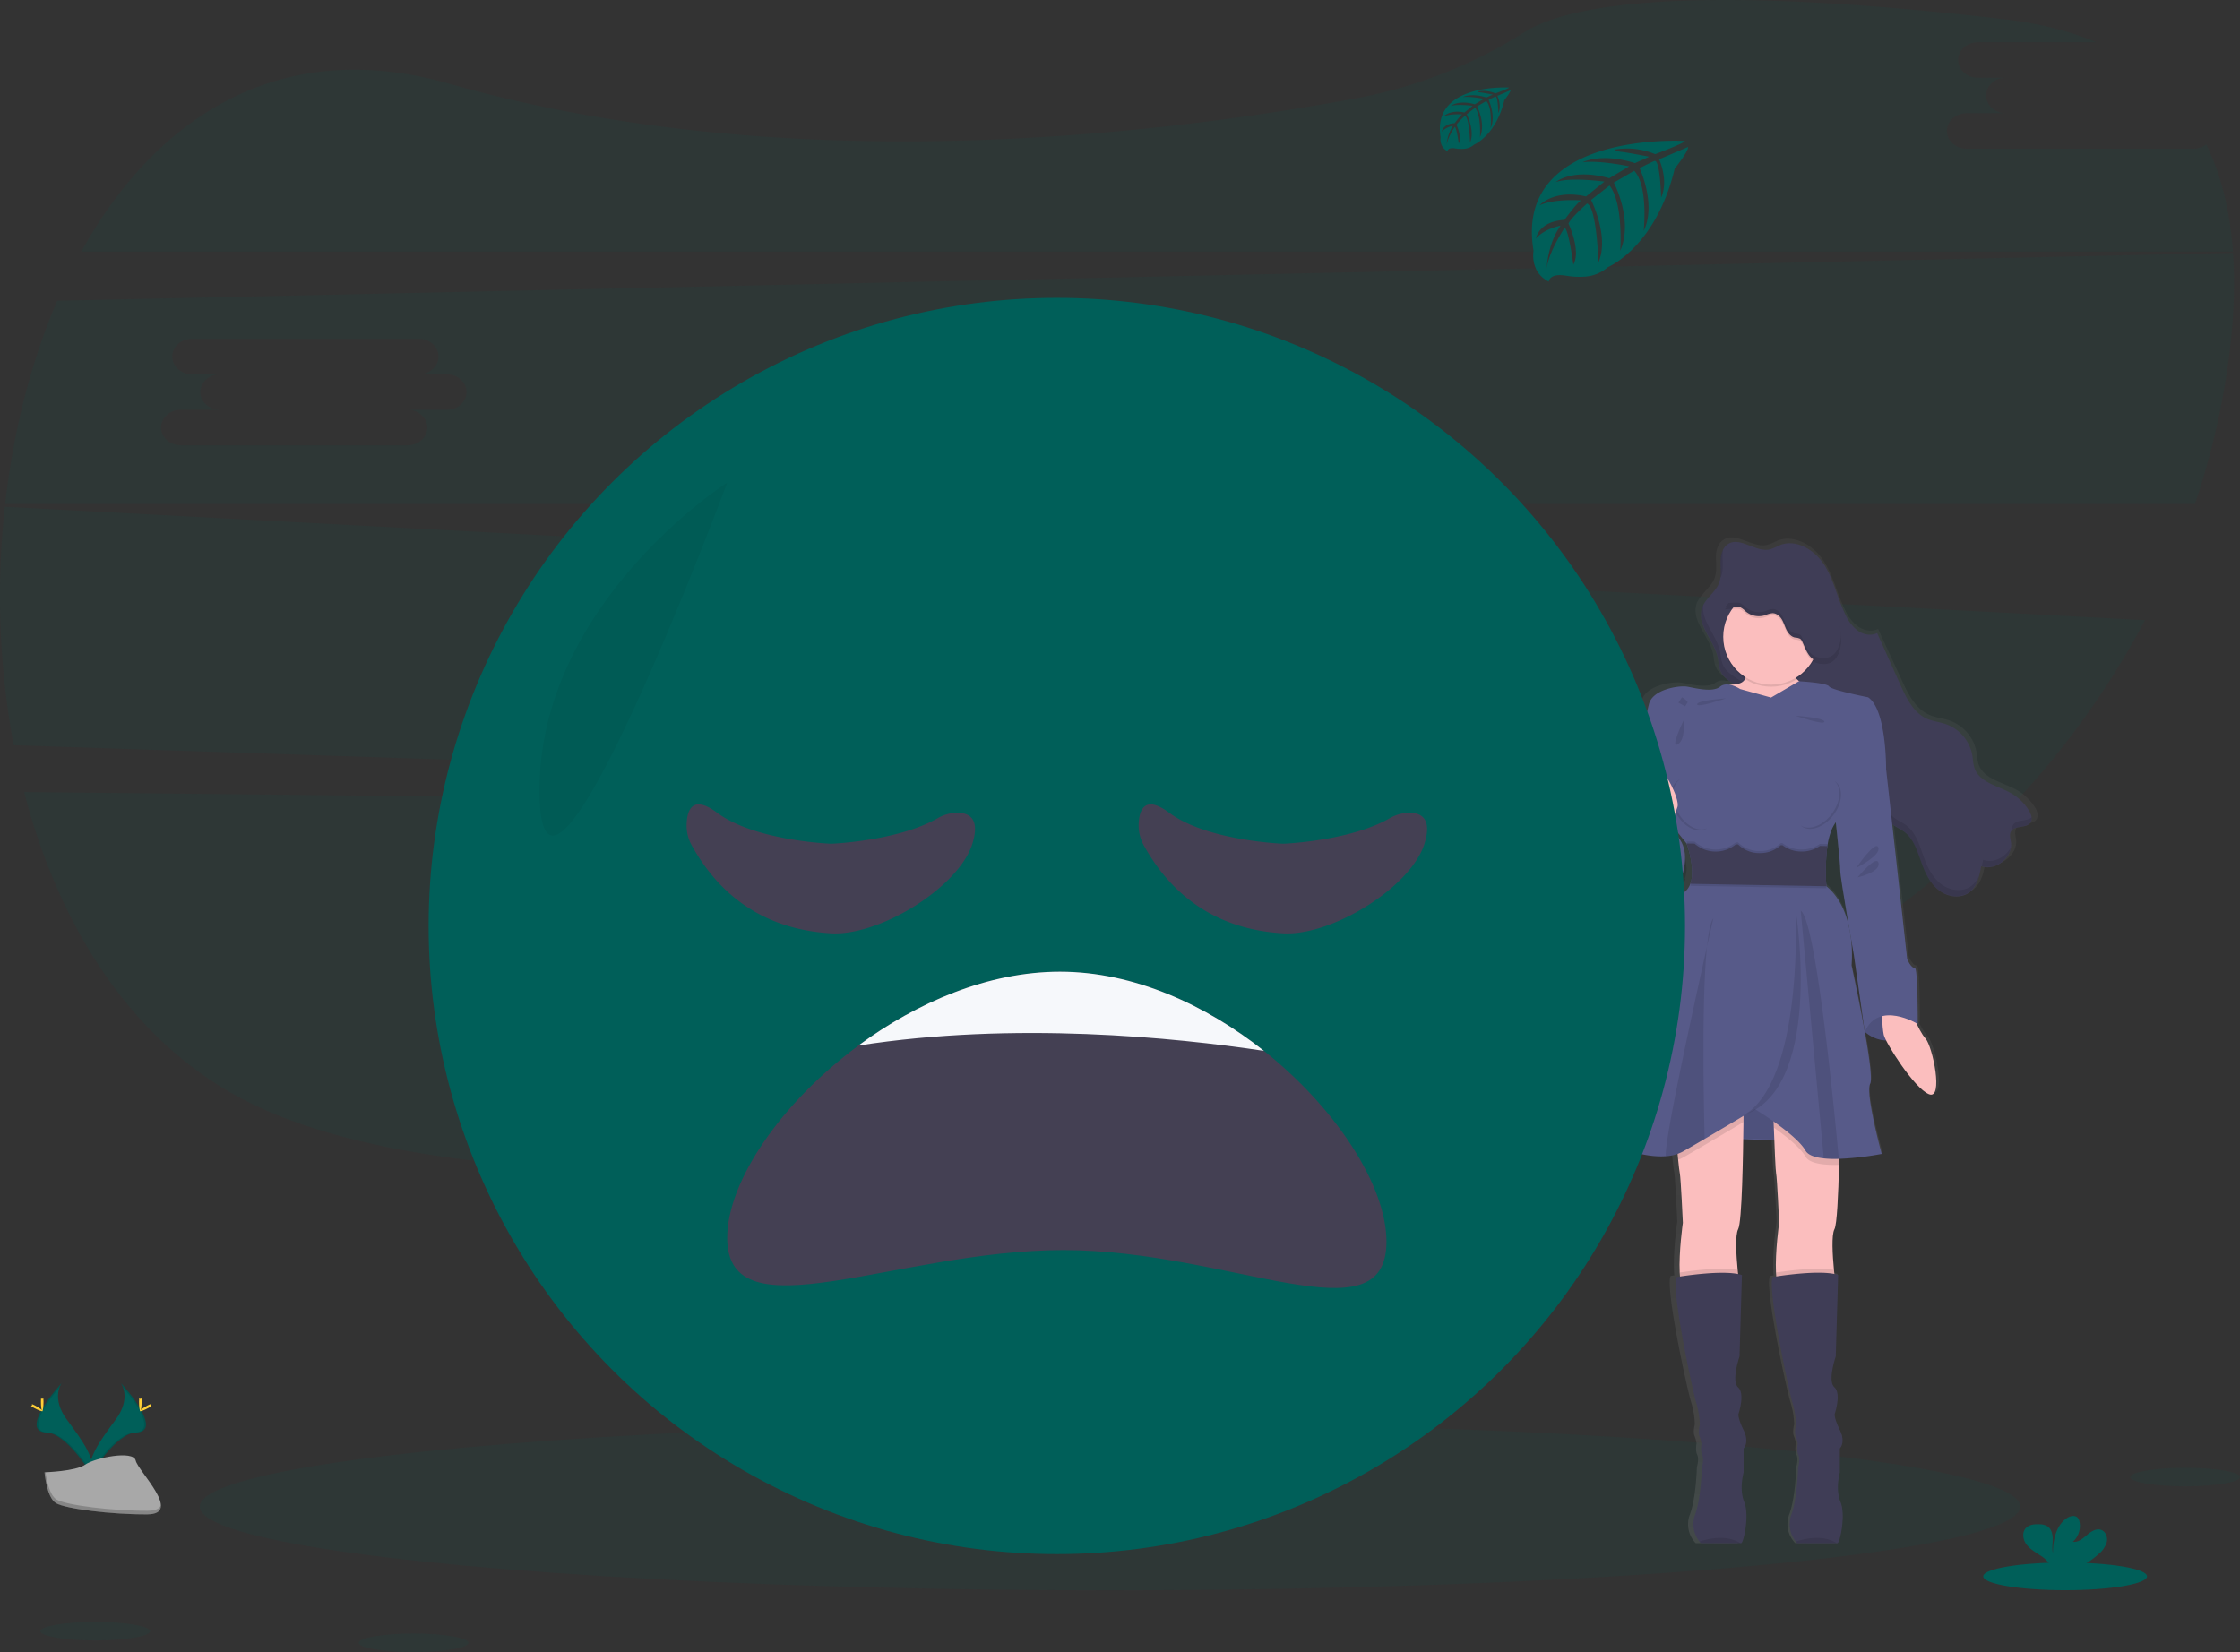 <svg xmlns="http://www.w3.org/2000/svg" xmlns:xlink="http://www.w3.org/1999/xlink" width="1100.02" height="811.41" viewBox="0 0 1100.02 811.41" role="img" artist="Katerina Limpitsouni" source="https://undraw.co/"><rect x="0" y="0" width="1100.02" height="811.41" fill="#333333" stroke="none"/><defs><linearGradient id="785c60ff-874e-47fc-85e9-4f7317d8d736-1121" x1="942.13" y1="802.28" x2="942.13" y2="308.24" gradientUnits="userSpaceOnUse"><stop offset="0" stop-color="gray" stop-opacity="0.25"/><stop offset="0.54" stop-color="gray" stop-opacity="0.12"/><stop offset="1" stop-color="gray" stop-opacity="0.1"/></linearGradient></defs><title>feeling blue</title><path d="M61.83,433.31C79.2,500.44,115.94,558.47,174,586.6c120.7,58.46,392.91,28.31,596.07-6.3C875.16,562.4,967.53,513,1034.63,443.48Z" transform="translate(-49.99 -44.29)" fill="#005f59" opacity="0.1"/><path d="M1127.19,117.32H1015.72c-5.29,0-9.63-3.92-9.63-8.71s4.34-8.72,9.63-8.72H1035c-5.3,0-9.63-3.92-9.63-8.72s4.33-8.71,9.63-8.71h-13.76c-5.3,0-9.64-3.92-9.64-8.72s4.34-8.71,9.64-8.71h58.18c-12.91-5.43-28-9.29-45.39-11.32C875.38,35.28,818.74,47.47,798.76,60a234.52,234.52,0,0,1-81.54,32.34c-97.88,18.27-280.93,40.25-446.84-7C187.92,61.81,126.63,101.52,89.9,167.9H1146.55c-1.38-19.29-5.51-37.11-13.09-52.7A10.17,10.17,0,0,1,1127.19,117.32Z" transform="translate(-49.99 -44.29)" fill="#005f59" opacity="0.1"/><path d="M52.38,293.19A402.53,402.53,0,0,0,56.7,410.31l978.68,32.39a415.21,415.21,0,0,0,68-93.82Zm387.08,83.55H420.19c5.3,0,9.64,3.93,9.64,8.72s-4.34,8.71-9.64,8.71H308.72c-5.29,0-9.63-3.92-9.63-8.71s4.34-8.72,9.63-8.72H328c-5.3,0-9.63-3.92-9.63-8.71s4.33-8.72,9.63-8.72H314.23c-5.3,0-9.64-3.92-9.64-8.71s4.34-8.72,9.64-8.72H425.7c5.3,0,9.63,3.92,9.63,8.72s-4.33,8.71-9.63,8.71h13.76c5.3,0,9.63,3.92,9.63,8.72S444.76,376.74,439.46,376.74Z" transform="translate(-49.99 -44.29)" fill="#005f59" opacity="0.1"/><path d="M1146.59,168.5,78.11,192c-13,30.23-21.62,64.41-25.59,99.83H1127.87a379.29,379.29,0,0,0,15.52-63.63C1146.6,207.39,1147.88,187.26,1146.59,168.5ZM269.46,245.55H250.19c5.3,0,9.64,3.93,9.64,8.72s-4.34,8.72-9.64,8.72H138.72c-5.29,0-9.63-3.93-9.63-8.72s4.34-8.72,9.63-8.72H158c-5.3,0-9.63-3.92-9.63-8.71s4.33-8.72,9.63-8.72H144.23c-5.3,0-9.64-3.92-9.64-8.71s4.34-8.72,9.64-8.72H255.7c5.3,0,9.63,3.92,9.63,8.72s-4.33,8.71-9.63,8.71h13.76c5.3,0,9.63,3.93,9.63,8.72S274.76,245.55,269.46,245.55Z" transform="translate(-49.99 -44.29)" fill="#005f59" opacity="0.1"/><ellipse cx="545.08" cy="739.96" rx="446.98" ry="41.12" fill="#005f59" opacity="0.1"/><path d="M1050.63,444.61a1.48,1.48,0,0,1,0-.21c0-.11,0-.21,0-.31h0a8.54,8.54,0,0,0-1.27-3.21,25.29,25.29,0,0,0-9.26-8.76c-6.6-3.62-15.67-5.17-18.31-12.08-.81-2.14-.83-4.47-1.23-6.71a20.29,20.29,0,0,0-13.39-15.23c-3.14-1.05-6.53-1.34-9.58-2.64-6.82-2.9-10.42-10.05-13.47-16.66q-5.92-12.8-11.84-25.61c-3,1.51-6.88.8-9.69-1.09a20.1,20.1,0,0,1-6.27-7.75c-4.07-7.9-5.82-16.85-10.6-24.37s-14.33-13.46-22.77-10.19a38.86,38.86,0,0,1-5.1,2.11c-7.23,1.69-15.23-6.57-21.42-2.56A7,7,0,0,0,894,312a1.2,1.2,0,0,1,0-.2,12.79,12.79,0,0,0-1.32,5.22v0c0,.37,0,.73,0,1.08,0,.06,0,.12,0,.18,0,1.44.09,2.9.11,4.36a19.43,19.43,0,0,1-.28,3.66l0-.1a12.32,12.32,0,0,1-.52,2c-1.61,4.32-6.07,7.15-8.16,11.21l0-.2a10.56,10.56,0,0,0-.61,1.37,10.2,10.2,0,0,0-.57,3.31c-.18,7.63,7.91,14.81,8.85,23,.67,5.8,2,7.66,6.93,10.94l1.08.72c-.43,0-.87.06-1.36.07a3.32,3.32,0,0,0-.57.06,6.1,6.1,0,0,0-5.14.9c-3.78,3-12.72.69-16.69,0s-17.57,1.17-19.47,8.71-5.16,23.1-5.16,23.1,0,9.87-1.21,11.71a.59.59,0,0,0,0,.4c0,2.77.1,19.42-2.58,23.71-.66,1-.61,3.21-.12,5.93-2.82,3.63-5.47,7.87-5,10.65.86,5.69,12.4,23.58,28.94,14,0,0,9.41-17.21-2.43-26.36l.51-2c3.58,4.4,6.23,7.56,6.23,7.56s.14.37.36,1h-.36a47,47,0,0,1,2.78,13.08,16,16,0,0,1-.88,4.81h.31c-.09.34-.19.68-.31,1a8.72,8.72,0,0,1-3.11,4.21c-8.27,5.86-17.74,47.71-17.74,47.71S837.75,596.45,834,600.3c-3.1,3.16,16.38,12.06,31,11a23.86,23.86,0,0,0,6-1.14c.09,1,.19,2,.29,2.91.31,3,.63,5.78.83,6.65.52,2.18,1.55,24.44,1.55,24.44s-2.11,14.46-1.6,24.52c0,.69.09,1.35.15,2l-1.82.28c-2.76,6.2,8.61,57.93,10.16,62.28a41.42,41.42,0,0,1,1.72,10.55s-1,3.68-.17,5.69a13.84,13.84,0,0,1,1,3.85s-.68,3.34.35,5.52-.17,6-.17,6-.34,15.07-3.44,23.27A13.4,13.4,0,0,0,882,801.4a8.21,8.21,0,0,0,.7.81s17.1.14,20.11,0l.39,0c1.21-.17,4.31-13.73,1.55-20.26s-.34-14.57-.34-14.57V755.5s3.1-2.86,0-9-2.59-8-2.59-8,3.45-9.88-.17-13.06.69-15.24.69-15.24L903.56,670a15.81,15.81,0,0,0-1.95-.5c-.07-.66-.14-1.34-.21-2.06-.71-7.28-1.32-17.18.26-20S904,620,904.25,602.89l15.76.6c.33,8,.68,15.3.9,16.23.52,2.18,1.56,24.44,1.56,24.44s-2.12,14.46-1.61,24.52c0,.69.09,1.35.15,2l-1.82.28c-2.76,6.2,8.61,57.93,10.16,62.28a41.65,41.65,0,0,1,1.73,10.55s-1,3.68-.18,5.69a13.84,13.84,0,0,1,1,3.85s-.68,3.34.35,5.52-.17,6-.17,6-.34,15.07-3.44,23.27a13.4,13.4,0,0,0,2.22,13.26,8.21,8.21,0,0,0,.7.81s17.1.14,20.11,0l.39,0c1.21-.17,4.31-13.73,1.55-20.26s-.34-14.57-.34-14.57V755.5s3.1-2.86,0-9-2.59-8-2.59-8,3.45-9.88-.17-13.06.69-15.24.69-15.24L952.44,670a15.36,15.36,0,0,0-2-.5c-.07-.66-.14-1.34-.21-2.06-.71-7.28-1.32-17.18.26-20,1.27-2.31,2-17.19,2.33-31.72,0-1,0-2,.08-3a155.09,155.09,0,0,0,21.58-2.42s-8.43-29.81-5.85-34.66c1.11-2.09-.49-13.22-2.68-25.21a17.52,17.52,0,0,0,10.78,3.9c3.77,7.25,15.24,23.93,21.7,26.5,7.58,3,1.89-23.6-1.72-27.45a32.39,32.39,0,0,1-4.28-6.87c.1-.12.21-.22.31-.33s.18-28.3-1.55-27.79-3.79-4.19-3.79-4.19l-5.34-46.87-2.24-19.62,0,0c1.87,1.38,4.09,2.26,6,3.63,5.2,3.81,6.9,10.5,9.18,16.42,1.88,4.87,4.52,9.7,8.85,12.76s10.68,3.87,15,.77c4-2.91,5.18-8.16,6.06-12.95,7.26,2.55,16.07-4.27,15.13-11.72-.23-1.84-.91-3.85.05-5.46,1.92-3.18,8-1.33,10-4.47a3.34,3.34,0,0,0,.5-1.81C1050.62,444.74,1050.63,444.68,1050.63,444.61Zm-97.11,25.78c-.11,1.79,2.35,16.17,4.35,27.55-1.64-7.09-4.93-14.66-11.41-19.85,0,0,0-.36-.08-1h.08s-.27-2.86-.31-6.93a76.34,76.34,0,0,1,.8-10.78v-.09h-.13c0-.3.08-.61.13-.91a32.5,32.5,0,0,1,2.43-8.74,24.23,24.23,0,0,1,1.85-3.14C952.3,456.17,953.62,468.58,953.52,470.39Zm5.38,33.32c.88,4.91,1.51,8.36,1.51,8.36l5.31,36.46v.17c-2.86-15.39-6.51-31.61-6.51-31.61A63,63,0,0,0,958.9,503.71Z" transform="translate(-49.99 -44.29)" fill="url(#785c60ff-874e-47fc-85e9-4f7317d8d736-1121)"/><path d="M893.82,368.89c-1-9.24-11-17.21-8-26,1.63-4.79,6.73-7.72,8.45-12.48,1.14-3.14.63-6.59.64-9.93s.79-7.07,3.57-8.92c6-4,13.72,4.23,20.72,2.55a36.67,36.67,0,0,0,4.93-2.1c8.17-3.25,17.41,2.67,22,10.15s6.31,16.4,10.25,24.26a19.9,19.9,0,0,0,6.06,7.71c2.72,1.88,6.44,2.59,9.38,1.09l11.45,25.5c3,6.57,6.44,13.69,13,16.58,2.94,1.29,6.22,1.58,9.26,2.63a20,20,0,0,1,13,15.15c.39,2.24.4,4.56,1.19,6.69,2.55,6.88,11.32,8.42,17.71,12a24.77,24.77,0,0,1,9,8.71c1,1.73,1.86,4,.79,5.7-1.93,3.12-7.8,1.28-9.66,4.45-.94,1.6-.28,3.6,0,5.44.91,7.41-7.62,14.2-14.64,11.66-.85,4.77-2,10-5.86,12.89-4.15,3.1-10.3,2.28-14.49-.76s-6.73-7.85-8.55-12.7c-2.21-5.9-3.86-12.56-8.89-16.35-1.82-1.36-4-2.24-5.78-3.61-4-3.06-6-8.11-7.43-13-1.85-6.1-3.32-12.37-6-18.13s-6.92-11.12-12.73-13.75c-5.45-2.45-11.73-2.29-17.36-4.28-9.69-3.42-16.86-11.57-26.5-15.41a42.89,42.89,0,0,1-8.7-4.92C895.78,376.52,894.46,374.67,893.82,368.89Z" transform="translate(-49.99 -44.29)" fill="#3f3d56"/><g opacity="0.1"><path d="M894.72,328.45a10.12,10.12,0,0,0,.54-1.21c1.13-3.14.63-6.59.64-9.93a17.84,17.84,0,0,1,.31-3.32,14,14,0,0,0-1.31,6.32C894.89,323,895.21,325.82,894.72,328.45Z" transform="translate(-49.99 -44.29)"/><path d="M1018,479.48c-4.15,3.09-10.3,2.28-14.49-.77S996.77,470.87,995,466c-2.21-5.9-3.85-12.56-8.89-16.35-1.81-1.36-4-2.25-5.77-3.61-4-3.06-6-8.11-7.44-12.95-1.85-6.1-3.31-12.37-6-18.13s-6.91-11.12-12.73-13.75c-5.44-2.45-11.72-2.29-17.35-4.28-9.7-3.42-16.87-11.57-26.5-15.41a43.45,43.45,0,0,1-8.71-4.92c-4.74-3.27-6-5.12-6.7-10.89-1-8.66-9.8-16.21-8.43-24.37a12.68,12.68,0,0,0-.59,1.36c-3,8.8,7,16.77,8,26,.65,5.77,2,7.62,6.7,10.89a43.45,43.45,0,0,0,8.71,4.92c9.63,3.84,16.8,12,26.5,15.41,5.63,2,11.91,1.83,17.35,4.28,5.82,2.63,10,8,12.73,13.75s4.19,12,6,18.13c1.47,4.84,3.4,9.89,7.44,12.95,1.81,1.36,4,2.25,5.77,3.61,5,3.79,6.68,10.45,8.89,16.35,1.82,4.85,4.37,9.65,8.56,12.69s10.34,3.86,14.49.77c2.65-2,4-5.05,4.89-8.32A12.28,12.28,0,0,1,1018,479.48Z" transform="translate(-49.99 -44.29)"/><path d="M1038.55,449.49a4.21,4.21,0,0,0-.48,2.34c2.26-2.23,7.36-.92,9.14-3.79a3.65,3.65,0,0,0,.46-2.35C1045.35,447.89,1040.25,446.58,1038.55,449.49Z" transform="translate(-49.99 -44.29)"/><path d="M1023.86,466.59c-.19,1-.38,2.07-.62,3.11,6.12,1.91,13.19-3,14.19-9.2C1035,465.27,1029,468.46,1023.86,466.59Z" transform="translate(-49.99 -44.29)"/></g><path d="M906.74,373.7s3.33,6.72-6.5,6.86,6.33,43.64,6.33,43.64L922.91,445l20.33-11,1.17-30.34,1.5-18.33s-19-6.17-15.5-14.33S906.74,373.7,906.74,373.7Z" transform="translate(-49.99 -44.29)" fill="#fbbebe"/><path d="M965.75,551.06s12,11.81,26-3.86L981,535.79H967.4Z" transform="translate(-49.99 -44.29)" fill="#575a89"/><path d="M967.05,535.79l-1.65,15.27s12,11.81,26-3.86" transform="translate(-49.99 -44.29)" opacity="0.1"/><path d="M987.24,537.87s4.83,12.67,8.33,16.5,9,30.33,1.67,27.33-21.33-25.33-22.17-29.16-1.16-14.67-1.16-14.67Z" transform="translate(-49.99 -44.29)" fill="#fbbebe"/><polygon points="832.42 558.58 897.08 561.08 889.58 533.74 857.01 533.08 832.42 558.58" fill="#575a89"/><polygon points="841.41 558.58 906.08 561.08 898.58 533.74 866 533.08 841.41 558.58" opacity="0.1"/><path d="M903.57,648c-1.53,2.85-.94,12.71-.25,20,.44,4.64.92,8.21.92,8.21s-24.17,7.5-27.83,1c-.93-1.65-1.39-4.54-1.55-7.93-.5-10,1.55-24.41,1.55-24.41s-1-22.16-1.5-24.33c-.2-.87-.51-3.63-.81-6.62-.44-4.44-.86-9.38-.86-9.38l33-17.5s0,3.28-.06,8.33C906,611.23,905.47,644.5,903.57,648Z" transform="translate(-49.99 -44.29)" fill="#fbbebe"/><path d="M904.24,676.21s-24.17,7.5-27.83,1c-.93-1.65-1.39-4.54-1.55-7.93,5-.76,20.22-2.86,28.46-1.28C903.76,672.64,904.24,676.21,904.24,676.21Z" transform="translate(-49.99 -44.29)" opacity="0.1"/><path d="M905.07,802.21l-.38,0c-2.91.11-19.45,0-19.45,0a9,9,0,0,1-.68-.8,13.64,13.64,0,0,1-2.15-13.2c3-8.17,3.33-23.17,3.33-23.17s1.17-3.83.17-6-.34-5.5-.34-5.5a14.25,14.25,0,0,0-1-3.83c-.83-2,.17-5.67.17-5.67a42.45,42.45,0,0,0-1.67-10.5c-1.5-4.33-12.5-55.83-9.83-62,0,0,23.33-4,32.17-1l-1.17,40s-4.17,12-.67,15.17.17,13,.17,13-.5,1.83,2.5,8,0,9,0,9v11.83s-2.33,8,.33,14.5S906.24,802,905.07,802.21Z" transform="translate(-49.99 -44.29)" fill="#3f3d56"/><path d="M950.86,648c-1.53,2.85-.94,12.71-.25,20,.44,4.64.92,8.21.92,8.21s-24.17,7.5-27.83,1c-.93-1.65-1.39-4.54-1.55-7.93-.5-10,1.55-24.41,1.55-24.41s-1-22.16-1.5-24.33c-.27-1.17-.74-12.33-1.11-22.34-.31-8.54-.56-16.26-.56-16.26l33,5.1s0,14.51-.41,29.42C952.76,630.92,952.09,645.74,950.86,648Z" transform="translate(-49.99 -44.29)" fill="#fbbebe"/><path d="M951.53,676.21s-24.17,7.5-27.83,1c-.93-1.65-1.39-4.54-1.55-7.93,5-.76,20.22-2.86,28.46-1.28C951.05,672.64,951.53,676.21,951.53,676.21Z" transform="translate(-49.99 -44.29)" opacity="0.1"/><path d="M952.36,802.21l-.38,0c-2.91.11-19.45,0-19.45,0a9,9,0,0,1-.68-.8,13.64,13.64,0,0,1-2.15-13.2C932.7,780,933,765,933,765s1.17-3.83.17-6-.34-5.5-.34-5.5a14.25,14.25,0,0,0-1-3.83c-.83-2,.17-5.67.17-5.67a42.45,42.45,0,0,0-1.67-10.5c-1.5-4.33-12.5-55.83-9.83-62,0,0,23.33-4,32.17-1l-1.17,40s-4.17,12-.67,15.17.17,13,.17,13-.5,1.83,2.5,8,0,9,0,9v11.83s-2.33,8,.33,14.5S953.53,802,952.36,802.21Z" transform="translate(-49.99 -44.29)" fill="#3f3d56"/><circle cx="869.75" cy="313.77" r="23.5" opacity="0.1"/><circle cx="869.75" cy="312.77" r="23.5" fill="#fbbebe"/><path d="M873.24,604.54l33-17.5s0,3.28-.06,8.33c-4.82,2.88-12.09,7.21-19.08,11.3-3.8,2.23-7.51,4.39-10.69,6.2a14.2,14.2,0,0,1-2.31,1C873.66,609.48,873.24,604.54,873.24,604.54Z" transform="translate(-49.99 -44.29)" opacity="0.1"/><path d="M953.53,587s0,14.51-.41,29.42H953a55.48,55.48,0,0,1-7.39-.23c-4.31-.46-7.76-1.6-9-3.86-2.51-4.4-9.54-10-15.48-14.17-.31-8.54-.56-16.26-.56-16.26Z" transform="translate(-49.99 -44.29)" opacity="0.1"/><path d="M947.39,459.91a95.17,95.17,0,0,0-.48,19.63c15.16,12.5,12.33,38.83,12.33,38.83s11.67,53.34,9.17,58.17,5.66,34.5,5.66,34.5A145.51,145.51,0,0,1,953,613.46a55.48,55.48,0,0,1-7.39-.23c-4.31-.46-7.76-1.6-9-3.86-4.66-8.16-24.83-20.33-24.83-20.33S899,596.7,887.1,603.67c-3.8,2.23-7.51,4.39-10.69,6.2a19.84,19.84,0,0,1-8.35,2.29c-14.15,1.05-33-7.81-30-10.95,3.67-3.84,21.84-71.17,21.84-71.17s9.16-41.67,17.16-47.5a8.65,8.65,0,0,0,3-4.19c2.74-7.61-1.84-19.81-1.84-19.81s-25.83-31.83-24.67-33.67,1.17-11.66,1.17-11.66,3.17-15.5,5-23,15-9.34,18.83-8.67,12.49,3,16.15,0,9.84,1.17,9.84,1.17l15.18,4.18,13.65-8s13.68.7,14.85,2.53,19.17,5.34,19.17,5.34c9.16,6.16,8.83,35.5,8.83,35.5s-22,19.16-26.5,29A33.06,33.06,0,0,0,947.39,459.91Z" transform="translate(-49.99 -44.29)" fill="#575a89"/><path d="M971.24,418.2l5,4,5.17,46.5,5.16,46.67s2,4.67,3.67,4.17,1.5,27.66,1.5,27.66-19.14-11.77-26,3.86l-5.34-37.69s-6.84-38.5-6.67-41.5-3.5-35.5-3.5-35.5Z" transform="translate(-49.99 -44.29)" fill="#575a89"/><path d="M857.24,420.37l-3.67,4.5s.34,19.33-2.5,24,7.84,32,11.84,30.33,13-44.33,13-44.83S857.24,420.37,857.24,420.37Z" transform="translate(-49.99 -44.29)" fill="#575a89"/><path d="M856.91,447.87s-11.67,11.83-10.84,17.5,12,23.48,28,13.91C874.07,479.28,888.91,451.37,856.91,447.87Z" transform="translate(-49.99 -44.29)" fill="#575a89"/><path d="M904.69,802.24c-2.91.11-19.45,0-19.45,0a9,9,0,0,1-.68-.8C888.79,800,897.93,797.84,904.69,802.24Z" transform="translate(-49.99 -44.29)" opacity="0.1"/><path d="M952,802.24c-2.91.11-19.45,0-19.45,0a9,9,0,0,1-.68-.8C936.08,800,945.22,797.84,952,802.24Z" transform="translate(-49.99 -44.29)" opacity="0.1"/><path d="M888.28,509.11c-2.55,24.46-1.71,73-1.18,94.56-3.8,2.23-7.51,4.39-10.69,6.2a19.84,19.84,0,0,1-8.35,2.29C867,605.64,881.68,538.67,888.28,509.11Z" transform="translate(-49.99 -44.29)" opacity="0.1"/><path d="M891.4,495.23c-.07.35-1.28,5.67-3.12,13.88C889,502.1,890,497.07,891.4,495.23Z" transform="translate(-49.99 -44.29)" opacity="0.1"/><path d="M932,492.59s14.17,89-27.79,100C904.2,592.55,933.24,588.14,932,492.59Z" transform="translate(-49.99 -44.29)" opacity="0.1"/><path d="M953,613.46a55.48,55.48,0,0,1-7.39-.23L934.29,491.54C941.51,496.26,950.15,582.62,953,613.46Z" transform="translate(-49.99 -44.29)" opacity="0.1"/><path d="M902.24,343.24a6.19,6.19,0,0,1,2.23.23,9.73,9.73,0,0,1,2.82,2.12,10.05,10.05,0,0,0,9.54,1.85,12.58,12.58,0,0,1,3.59-1c1.91,0,3.56,1.4,4.55,3s1.5,3.5,2.35,5.21,2.21,3.33,4.08,3.75A7.14,7.14,0,0,1,934,359a3.68,3.68,0,0,1,1.12,1.55c1.56,3.37,2.8,7.35,6.13,9a9.17,9.17,0,0,0,3.91.85,8.17,8.17,0,0,0,4-.72,7.66,7.66,0,0,0,2.94-2.93c2.08-3.44,2.32-7.7,1.83-11.69A32.16,32.16,0,0,0,948.7,341a29.35,29.35,0,0,0-26.85-12.39,37.42,37.42,0,0,0-5.35,1c-6.36,1.7-12.6,4.88-16.46,10.21a34.64,34.64,0,0,1-3.07,3.78C898.72,343.43,900.48,343.28,902.24,343.24Z" transform="translate(-49.99 -44.29)" opacity="0.1"/><path d="M902.24,342.24a6.19,6.19,0,0,1,2.23.23,9.73,9.73,0,0,1,2.82,2.12,10.05,10.05,0,0,0,9.54,1.85,12.58,12.58,0,0,1,3.59-1c1.91,0,3.56,1.4,4.55,3s1.5,3.5,2.35,5.21,2.21,3.33,4.08,3.75A7.14,7.14,0,0,1,934,358a3.68,3.68,0,0,1,1.12,1.55c1.56,3.37,2.8,7.35,6.13,9a9.17,9.17,0,0,0,3.91.85,8.17,8.17,0,0,0,4-.72,7.66,7.66,0,0,0,2.94-2.93c2.08-3.44,2.32-7.7,1.83-11.69A32.16,32.16,0,0,0,948.7,340a29.35,29.35,0,0,0-26.85-12.39,37.42,37.42,0,0,0-5.35,1c-6.36,1.7-12.6,4.88-16.46,10.21a34.64,34.64,0,0,1-3.07,3.78C898.72,342.43,900.48,342.28,902.24,342.24Z" transform="translate(-49.99 -44.29)" fill="#3f3d56"/><path d="M876.74,398.2s1.17,9.34-2.83,11.67S876.74,398.2,876.74,398.2Z" transform="translate(-49.99 -44.29)" opacity="0.1"/><path d="M961.57,470.54s9.5-14,10.84-10S961.57,470.54,961.57,470.54Z" transform="translate(-49.99 -44.29)" opacity="0.1"/><path d="M962.24,475.2s9.37-11.5,10.27-7S962.24,475.2,962.24,475.2Z" transform="translate(-49.99 -44.29)" opacity="0.1"/><path d="M934.72,461.51a15.21,15.21,0,0,1-9.42-3.1l-.82,0a14.8,14.8,0,0,1-10.29,3.87A14.6,14.6,0,0,1,903.52,458l-1.09,0a15.71,15.71,0,0,1-20.28-.37l-3.91-.07s4.58,12.2,1.84,19.81l66.83,1.19a95.17,95.17,0,0,1,.48-19.63v-.09l-3.67-.07A15.38,15.38,0,0,1,934.72,461.51Z" transform="translate(-49.99 -44.29)" opacity="0.1"/><path d="M934.72,463.51a15.21,15.21,0,0,1-9.42-3.1l-.82,0a14.8,14.8,0,0,1-10.29,3.87A14.6,14.6,0,0,1,903.52,460l-1.09,0a15.71,15.71,0,0,1-20.28-.37l-3.91-.07s4.58,12.2,1.84,19.81l66.83,1.19a95.17,95.17,0,0,1,.48-19.63v-.09l-3.67-.07A15.38,15.38,0,0,1,934.72,463.51Z" transform="translate(-49.99 -44.29)" opacity="0.1"/><path d="M934.72,462.51a15.21,15.21,0,0,1-9.42-3.1l-.82,0a14.8,14.8,0,0,1-10.29,3.87A14.6,14.6,0,0,1,903.52,459l-1.09,0a15.71,15.71,0,0,1-20.28-.37l-3.91-.07s4.58,12.2,1.84,19.81l66.83,1.19a95.17,95.17,0,0,1,.48-19.63v-.09l-3.67-.07A15.38,15.38,0,0,1,934.72,462.51Z" transform="translate(-49.99 -44.29)" fill="#3f3d56"/><path d="M931.75,395.83s14.07.9,14.16,2.9S931.75,395.83,931.75,395.83Z" transform="translate(-49.99 -44.29)" opacity="0.1"/><path d="M897.57,387.3s-14.07.9-14.16,2.9S897.57,387.3,897.57,387.3Z" transform="translate(-49.99 -44.29)" opacity="0.1"/><path d="M951.34,428.19c-.14-.1-.28-.18-.42-.27,3.6,3.24,3,10.32-1.42,16.16s-11.13,8.27-15.21,5.65c.13.11.24.23.38.34,4,3.06,11,.66,15.62-5.38S955.36,431.26,951.34,428.19Z" transform="translate(-49.99 -44.29)" opacity="0.1"/><path d="M874.05,443.33c-3.56-6.42-3.1-13.51.93-16.2-.15.07-.31.13-.46.21-4.42,2.46-5,9.83-1.34,16.47s10.26,10,14.68,7.58a3.83,3.83,0,0,0,.42-.28C883.87,453.11,877.61,449.75,874.05,443.33Z" transform="translate(-49.99 -44.29)" opacity="0.1"/><path d="M878.81,389.19h0l-1.29,2-3.29-1.75,1.73-2.66A7.25,7.25,0,0,1,878.81,389.19Z" transform="translate(-49.99 -44.29)" opacity="0.1"/><path d="M857.91,463.2s2.93-13.78-1-18.16-2.67-27.34,3.33-26.84,15,18.66,13.5,22.5-7.17,23.5-7.17,23.5Z" transform="translate(-49.99 -44.29)" fill="#fbbebe"/><path d="M952,363.78a7.66,7.66,0,0,1-2.94,2.93,8.17,8.17,0,0,1-4,.72,9.17,9.17,0,0,1-3.91-.85c-3.33-1.66-4.57-5.64-6.13-9A3.68,3.68,0,0,0,934,356a7.14,7.14,0,0,0-2.57-.63c-1.87-.42-3.22-2.05-4.08-3.75s-1.37-3.58-2.35-5.21-2.64-3.06-4.55-3a12.29,12.29,0,0,0-3.59,1.05,10.08,10.08,0,0,1-9.54-1.86,9.73,9.73,0,0,0-2.82-2.12,6.19,6.19,0,0,0-2.23-.23c-1.15,0-2.29.11-3.44.2a25.14,25.14,0,0,1-1.83,2.14c1.75-.15,3.51-.3,5.27-.34a6.19,6.19,0,0,1,2.23.23,9.73,9.73,0,0,1,2.82,2.12,10.08,10.08,0,0,0,9.54,1.86,12.29,12.29,0,0,1,3.59-1.05c1.91,0,3.56,1.4,4.55,3s1.5,3.5,2.35,5.21,2.21,3.33,4.08,3.75A7.14,7.14,0,0,1,934,358a3.68,3.68,0,0,1,1.12,1.55c1.56,3.37,2.8,7.35,6.13,9a9.17,9.17,0,0,0,3.91.85,8.17,8.17,0,0,0,4-.72,7.66,7.66,0,0,0,2.94-2.93,16.59,16.59,0,0,0,2-9.26A15.28,15.28,0,0,1,952,363.78Z" transform="translate(-49.99 -44.29)" opacity="0.1"/><ellipse cx="812.35" cy="423.74" rx="9" ry="6.1" fill="#575a89"/><circle cx="518.99" cy="454.79" r="308.5" fill="#005f59"/><path d="M730.85,654.11c0,48.7-76.56,4.16-158.64,4.16s-165.1,42.7-165.1-6c0-27.77,26.46-66.39,64.42-94.44h0c28.6-21.14,63.72-36.28,99-36.28,36.28,0,71.82,16.39,100.17,38.89C706.48,588.81,730.85,626.93,730.85,654.11Z" transform="translate(-49.99 -44.29)" fill="#444053"/><path d="M670.69,560.42c-43.63-6.57-122.54-14.58-199.16-2.61,28.6-21.14,63.72-36.28,99-36.28C606.8,521.53,642.34,537.92,670.69,560.42Z" transform="translate(-49.99 -44.29)" fill="#f6f8fb"/><path d="M407.11,281.31s-92.93,59.41-92.17,152.34S407.11,281.31,407.11,281.31Z" transform="translate(-49.99 -44.29)" opacity="0.05"/><path d="M877.36,113.52s-84.2-5.07-74.27,53.93c0,0-2,10.42,7.48,15.16,0,0,.15-4.37,8.63-2.89a39,39,0,0,0,9.15.44,19,19,0,0,0,11.18-4.62h0s23.67-9.77,32.88-48.46c0,0,6.81-8.44,6.54-10.6l-14.21,6.06s4.85,10.25,1,18.77c0,0-.46-18.39-3.19-18-.55.09-7.38,3.55-7.38,3.55s8.35,17.86,2,30.83c0,0,2.39-22-4.66-29.54l-10,5.84s9.76,18.44,3.14,33.49c0,0,1.7-23.08-5.24-32.07l-9.07,7.07s9.17,18.18,3.58,30.66c0,0-.73-26.87-5.54-28.9,0,0-7.93,7-9.14,9.87,0,0,6.28,13.19,2.39,20.15,0,0-2.39-17.9-4.35-18,0,0-7.9,11.86-8.73,20,0,0,.35-12.1,6.81-21.13,0,0-7.64,1.31-12.09,6.27,0,0,1.23-8.39,14-9.12,0,0,6.53-9,8.28-9.54,0,0-12.75-1.07-20.48,2.36,0,0,6.8-7.91,22.81-4.32l9-7.3s-16.78-2.3-23.9.24c0,0,8.19-7,26.31-1.9l9.75-5.83s-14.31-3.08-22.84-2c0,0,9-4.85,25.69.41l7-3.13s-10.49-2.06-13.56-2.38-3.23-1.18-3.23-1.18A36.35,36.35,0,0,1,862.83,120S877.61,114.45,877.36,113.52Z" transform="translate(-49.99 -44.29)" fill="#005f59"/><path d="M791,87.29s-38-2.3-33.56,24.36c0,0-.89,4.71,3.38,6.85,0,0,.06-2,3.9-1.3a18.06,18.06,0,0,0,4.13.2,8.69,8.69,0,0,0,5.06-2.09h0s10.69-4.42,14.85-21.9c0,0,3.08-3.81,3-4.79l-6.42,2.74s2.2,4.63.47,8.48c0,0-.21-8.31-1.44-8.11-.25,0-3.34,1.6-3.34,1.6s3.78,8.07.93,13.93c0,0,1.08-9.94-2.1-13.35l-4.52,2.64s4.41,8.34,1.42,15.14c0,0,.76-10.43-2.37-14.49l-4.1,3.19s4.14,8.21,1.62,13.85c0,0-.33-12.14-2.51-13.06,0,0-3.58,3.16-4.13,4.46,0,0,2.84,6,1.08,9.11,0,0-1.08-8.09-2-8.12,0,0-3.57,5.35-3.94,9a19.48,19.48,0,0,1,3.07-9.55,10.71,10.71,0,0,0-5.46,2.83s.55-3.79,6.34-4.12c0,0,2.95-4.06,3.74-4.31,0,0-5.76-.48-9.25,1.07,0,0,3.07-3.58,10.31-2l4-3.29s-7.58-1-10.8.1c0,0,3.7-3.16,11.89-.85l4.4-2.64s-6.46-1.39-10.32-.89c0,0,4.07-2.19,11.61.19l3.15-1.42s-4.74-.93-6.12-1.07-1.47-.53-1.47-.53a16.39,16.39,0,0,1,8.9,1S791.11,87.71,791,87.29Z" transform="translate(-49.99 -44.29)" fill="#005f59"/><ellipse cx="1073.09" cy="725.46" rx="26.93" ry="4.55" fill="#005f59" opacity="0.1"/><ellipse cx="46.77" cy="801.15" rx="26.93" ry="4.55" fill="#005f59" opacity="0.1"/><ellipse cx="203.1" cy="806.86" rx="26.93" ry="4.55" fill="#005f59" opacity="0.1"/><ellipse cx="1014.15" cy="774.22" rx="40.21" ry="6.8" fill="#005f59"/><path d="M1080.76,807.4a11.73,11.73,0,0,0,3.84-5.79c.49-2.29-.49-5.05-2.68-5.89-2.46-.94-5.09.77-7.08,2.49s-4.28,3.68-6.89,3.32a10.47,10.47,0,0,0,3.24-9.81,4.12,4.12,0,0,0-.9-2c-1.37-1.46-3.84-.84-5.48.31-5.2,3.66-6.65,10.72-6.68,17.08-.52-2.29-.08-4.68-.09-7s-.66-5-2.64-6.23a8,8,0,0,0-4-.94c-2.34-.09-4.94.14-6.54,1.85-2,2.13-1.47,5.69.26,8s4.35,3.81,6.76,5.42a15,15,0,0,1,4.84,4.61,4.83,4.83,0,0,1,.36.83h14.65A40.77,40.77,0,0,0,1080.76,807.4Z" transform="translate(-49.99 -44.29)" fill="#005f59"/><path d="M109.33,723.55s5.49,7.18-2.54,18-14.65,20-12,26.76c0,0,12.11-20.14,22-20.43S120.17,735.66,109.33,723.55Z" transform="translate(-49.99 -44.29)" fill="#005f59"/><path d="M109.33,723.55a9,9,0,0,1,1.12,2.25c9.62,11.3,14.74,21.85,5.5,22.11-8.62.25-19,15.65-21.43,19.54a9.3,9.3,0,0,0,.3.89s12.11-20.14,22-20.43S120.17,735.66,109.33,723.55Z" transform="translate(-49.99 -44.29)" opacity="0.1"/><path d="M119.54,732.7c0,2.53-.29,4.58-.64,4.58s-.63-2-.63-4.58.35-1.34.71-1.34S119.54,730.17,119.54,732.7Z" transform="translate(-49.99 -44.29)" fill="#ffd037"/><path d="M123,735.72c-2.22,1.21-4.15,1.94-4.32,1.63s1.5-1.53,3.72-2.74,1.34-.33,1.51,0S125.26,734.51,123,735.72Z" transform="translate(-49.99 -44.29)" fill="#ffd037"/><path d="M80.31,723.55s-5.49,7.18,2.53,18,14.65,20,12,26.76c0,0-12.12-20.14-22-20.43S69.46,735.66,80.31,723.55Z" transform="translate(-49.99 -44.29)" fill="#005f59"/><path d="M80.31,723.55a8.63,8.63,0,0,0-1.12,2.25c-9.62,11.3-14.75,21.85-5.5,22.11,8.61.25,19,15.65,21.42,19.54a9.24,9.24,0,0,1-.29.89s-12.12-20.14-22-20.43S69.46,735.66,80.31,723.55Z" transform="translate(-49.99 -44.29)" opacity="0.1"/><path d="M70.1,732.7c0,2.53.28,4.58.63,4.58s.63-2,.63-4.58-.35-1.34-.7-1.34S70.1,730.17,70.1,732.7Z" transform="translate(-49.99 -44.29)" fill="#ffd037"/><path d="M66.59,735.72c2.22,1.21,4.16,1.94,4.33,1.63s-1.5-1.53-3.72-2.74-1.35-.33-1.51,0S64.37,734.51,66.59,735.72Z" transform="translate(-49.99 -44.29)" fill="#ffd037"/><path d="M71.85,767.4s15.36-.47,20-3.77,23.63-7.23,24.78-2,23.08,26.3,5.74,26.44-40.29-2.71-44.91-5.52S71.85,767.4,71.85,767.4Z" transform="translate(-49.99 -44.29)" fill="#a8a8a8"/><path d="M122.66,786.28c-17.34.14-40.29-2.71-44.91-5.52-3.52-2.14-4.92-9.83-5.39-13.38l-.51,0s1,12.39,5.59,15.2,27.57,5.66,44.91,5.52c5,0,6.73-1.83,6.64-4.46C128.29,785.25,126.39,786.25,122.66,786.28Z" transform="translate(-49.99 -44.29)" opacity="0.2"/><path d="M459.3,458.63c5.87-.33,33.5-2.41,51.05-12.42a19.89,19.89,0,0,1,9.27-2.73c5.58-.16,12,2.17,7.89,15.21-6.66,21.33-45.33,45.33-69.33,44-23.08-1.28-50.46-10.58-68.54-43.28a20,20,0,0,1-2.47-10.29c.21-6.6,2.61-14.87,15-5.65,16.74,12.45,48.5,14.81,54.87,15.16A21.11,21.11,0,0,0,459.3,458.63Z" transform="translate(-49.99 -44.29)" fill="#444053"/><path d="M681.3,458.63c5.87-.33,33.5-2.41,51.05-12.42a19.89,19.89,0,0,1,9.27-2.73c5.58-.16,12,2.17,7.89,15.21-6.66,21.33-45.33,45.33-69.33,44-23.08-1.28-50.46-10.58-68.54-43.28a20,20,0,0,1-2.47-10.29c.21-6.6,2.61-14.87,15-5.65,16.74,12.45,48.5,14.81,54.87,15.16A21.11,21.11,0,0,0,681.3,458.63Z" transform="translate(-49.99 -44.29)" fill="#444053"/></svg>